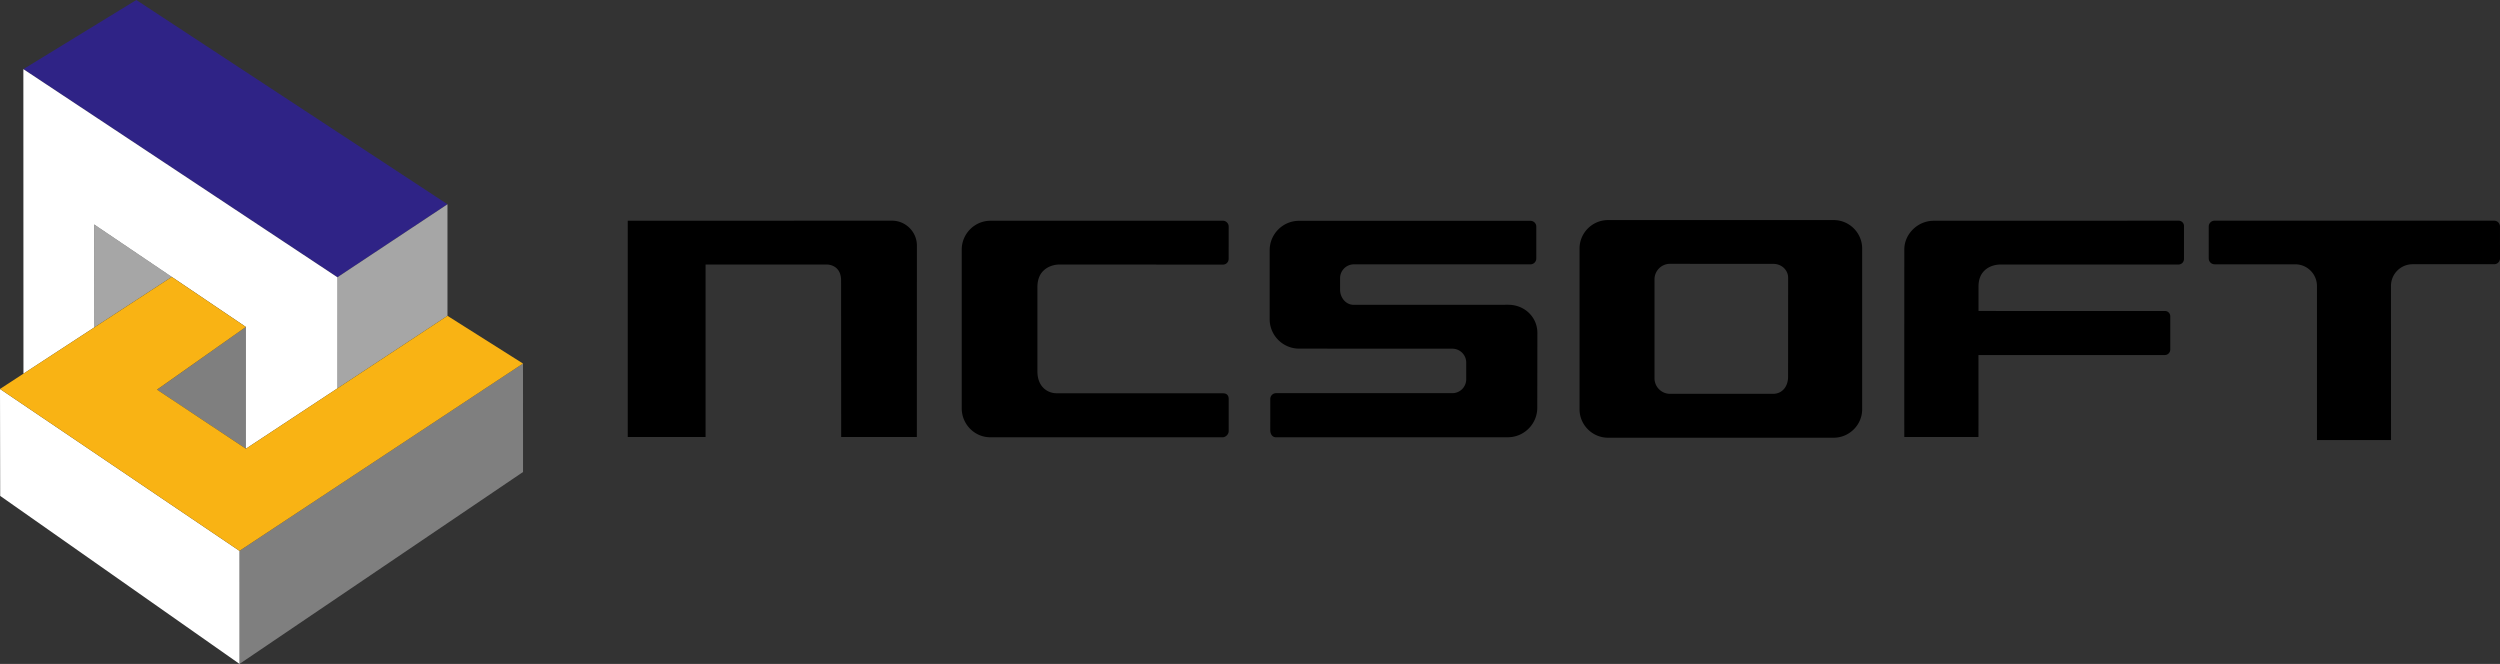 <svg xmlns="http://www.w3.org/2000/svg" xml:space="preserve" width="1000px" height="265.568px" x="0px" y="0px" viewBox="0 0 1000 265.568"><rect x="0" y="0" width="1000" height="265.568" fill="#333333" stroke="none"/><path fill="#a6a6a6" d="m68.71 110.767-31.097 20.268.045-41.235z"/><path fill="#7f7f7f" d="m98.339 130.779.015 48.713-35.55-23.618z"/><path fill="#2f2386" d="M9.346 27.654 54.526 0 178.99 81.708l-44.02 29.206z"/><path fill="#a6a6a6" d="m134.95 110.914 44.039-29.206v44.623l-44.02 29.019z"/><path fill="#fff" d="m37.64 89.775 60.714 41.004v48.713l36.615-24.142v-44.436L9.346 27.654l.037 121.816 28.23-18.435z"/><path fill="#7f7f7f" d="m95.79 220.34 113.408-74.923.017 43.379-113.41 76.772z"/><path fill="#fff" d="M.077 198.363 0 155.58l95.788 64.762.017 45.227z"/><path fill="#f9b314" d="m0 155.579 95.788 64.762 113.41-74.924-30.21-19.086-80.634 53.161-35.55-23.64 35.535-25.073-29.63-20.012z"/><path d="M384.692 163.336V99.837c0-6.283 5.092-11.457 11.325-11.533l93.127-.01a2.335 2.335 0 0 1 2.328 2.344l-.014 12.91c0 1.296-1.003 2.29-2.277 2.29l-65.535-.027c-.13 0-3.705-.042-6.264 2.466-1.606 1.542-2.418 3.792-2.418 6.568v33.637c0 6.972 4.89 8.812 7.495 8.812l66.722.023c2.21 0 2.291 1.726 2.291 2.263v12.884c0 1.2-1.084 2.306-2.214 2.44h-93.324c-6.187-.08-11.242-5.26-11.242-11.568zM356.812 88.272c5.468 0 9.948 4.482 9.948 9.943l-.02 76.586h-30.268l-.038-62.763c-.09-6.3-5.59-6.227-5.626-6.227h-48.577v68.99H251.1V88.294ZM586.486 151.709v-6.693c0-3.06-2.498-5.541-5.556-5.541l-61.296-.026c-6.473 0-11.765-5.28-11.765-11.757v-27.595c0-6.502 5.292-11.773 11.765-11.773h92.538c1.297 0 2.344 1.043 2.344 2.312v12.772a2.334 2.334 0 0 1-2.344 2.328h-70.604c-3.066 0-5.537 2.503-5.537 5.561v4.62c0 2.92 2.117 6.01 5.46 6.01l61.805-.021c6.542 0 11.66 4.944 11.66 11.275l-.045 29.93c0 6.508-5.304 11.792-11.786 11.792l-92.68.013c-1.83 0-2.337-1.749-2.337-2.792V159.59a2.33 2.33 0 0 1 2.337-2.324h70.484a5.553 5.553 0 0 0 5.557-5.556M733.604 88.03h-90.497c-6.248.062-11.289 5.163-11.289 11.383v64.31c0 6.18 5.041 11.29 11.254 11.366h90.532c6.206-.077 11.261-5.185 11.261-11.367V99.413c0-6.22-5.055-11.321-11.26-11.382m-18.374 62.668c0 4.026-2.447 6.83-5.976 6.83h-41.27c-3.4 0-6.184-2.804-6.184-6.207v-39.567c0-3.429 2.776-6.226 6.184-6.226l41.328.019c3.316 0 5.941 2.441 5.941 5.575zM761.727 99.781c0-6.157 5.306-11.401 11.6-11.477l98.157-.032c1.133 0 2.111.945 2.111 2.103v13.172c0 1.297-.978 2.264-2.249 2.264h-71.248c-.139 0-3.77-.073-6.32 2.43-1.57 1.515-2.369 3.652-2.369 6.33v9.814l74.59.008c1.168 0 2.113.967 2.113 2.12v13.25c0 1.277-.962 2.255-2.258 2.255h-74.47s.026 32.77 0 32.783c0-.013-29.636.024-29.655 0-.036-.03-.003-75.02-.003-75.02zM885.837 105.718a2.354 2.354 0 0 1-2.344-2.348V90.6a2.334 2.334 0 0 1 2.344-2.328h111.817a2.317 2.317 0 0 1 2.336 2.328l.01 12.77a2.326 2.326 0 0 1-2.345 2.322h-32.6c-4.764 0-8.661 3.873-8.661 8.659 0 0 .008 61.672.018 61.68-.01-.008-29.621-.008-29.629 0 .009-.008 0-61.631 0-61.631 0-4.791-3.906-8.68-8.69-8.68h-32.255z"/></svg>